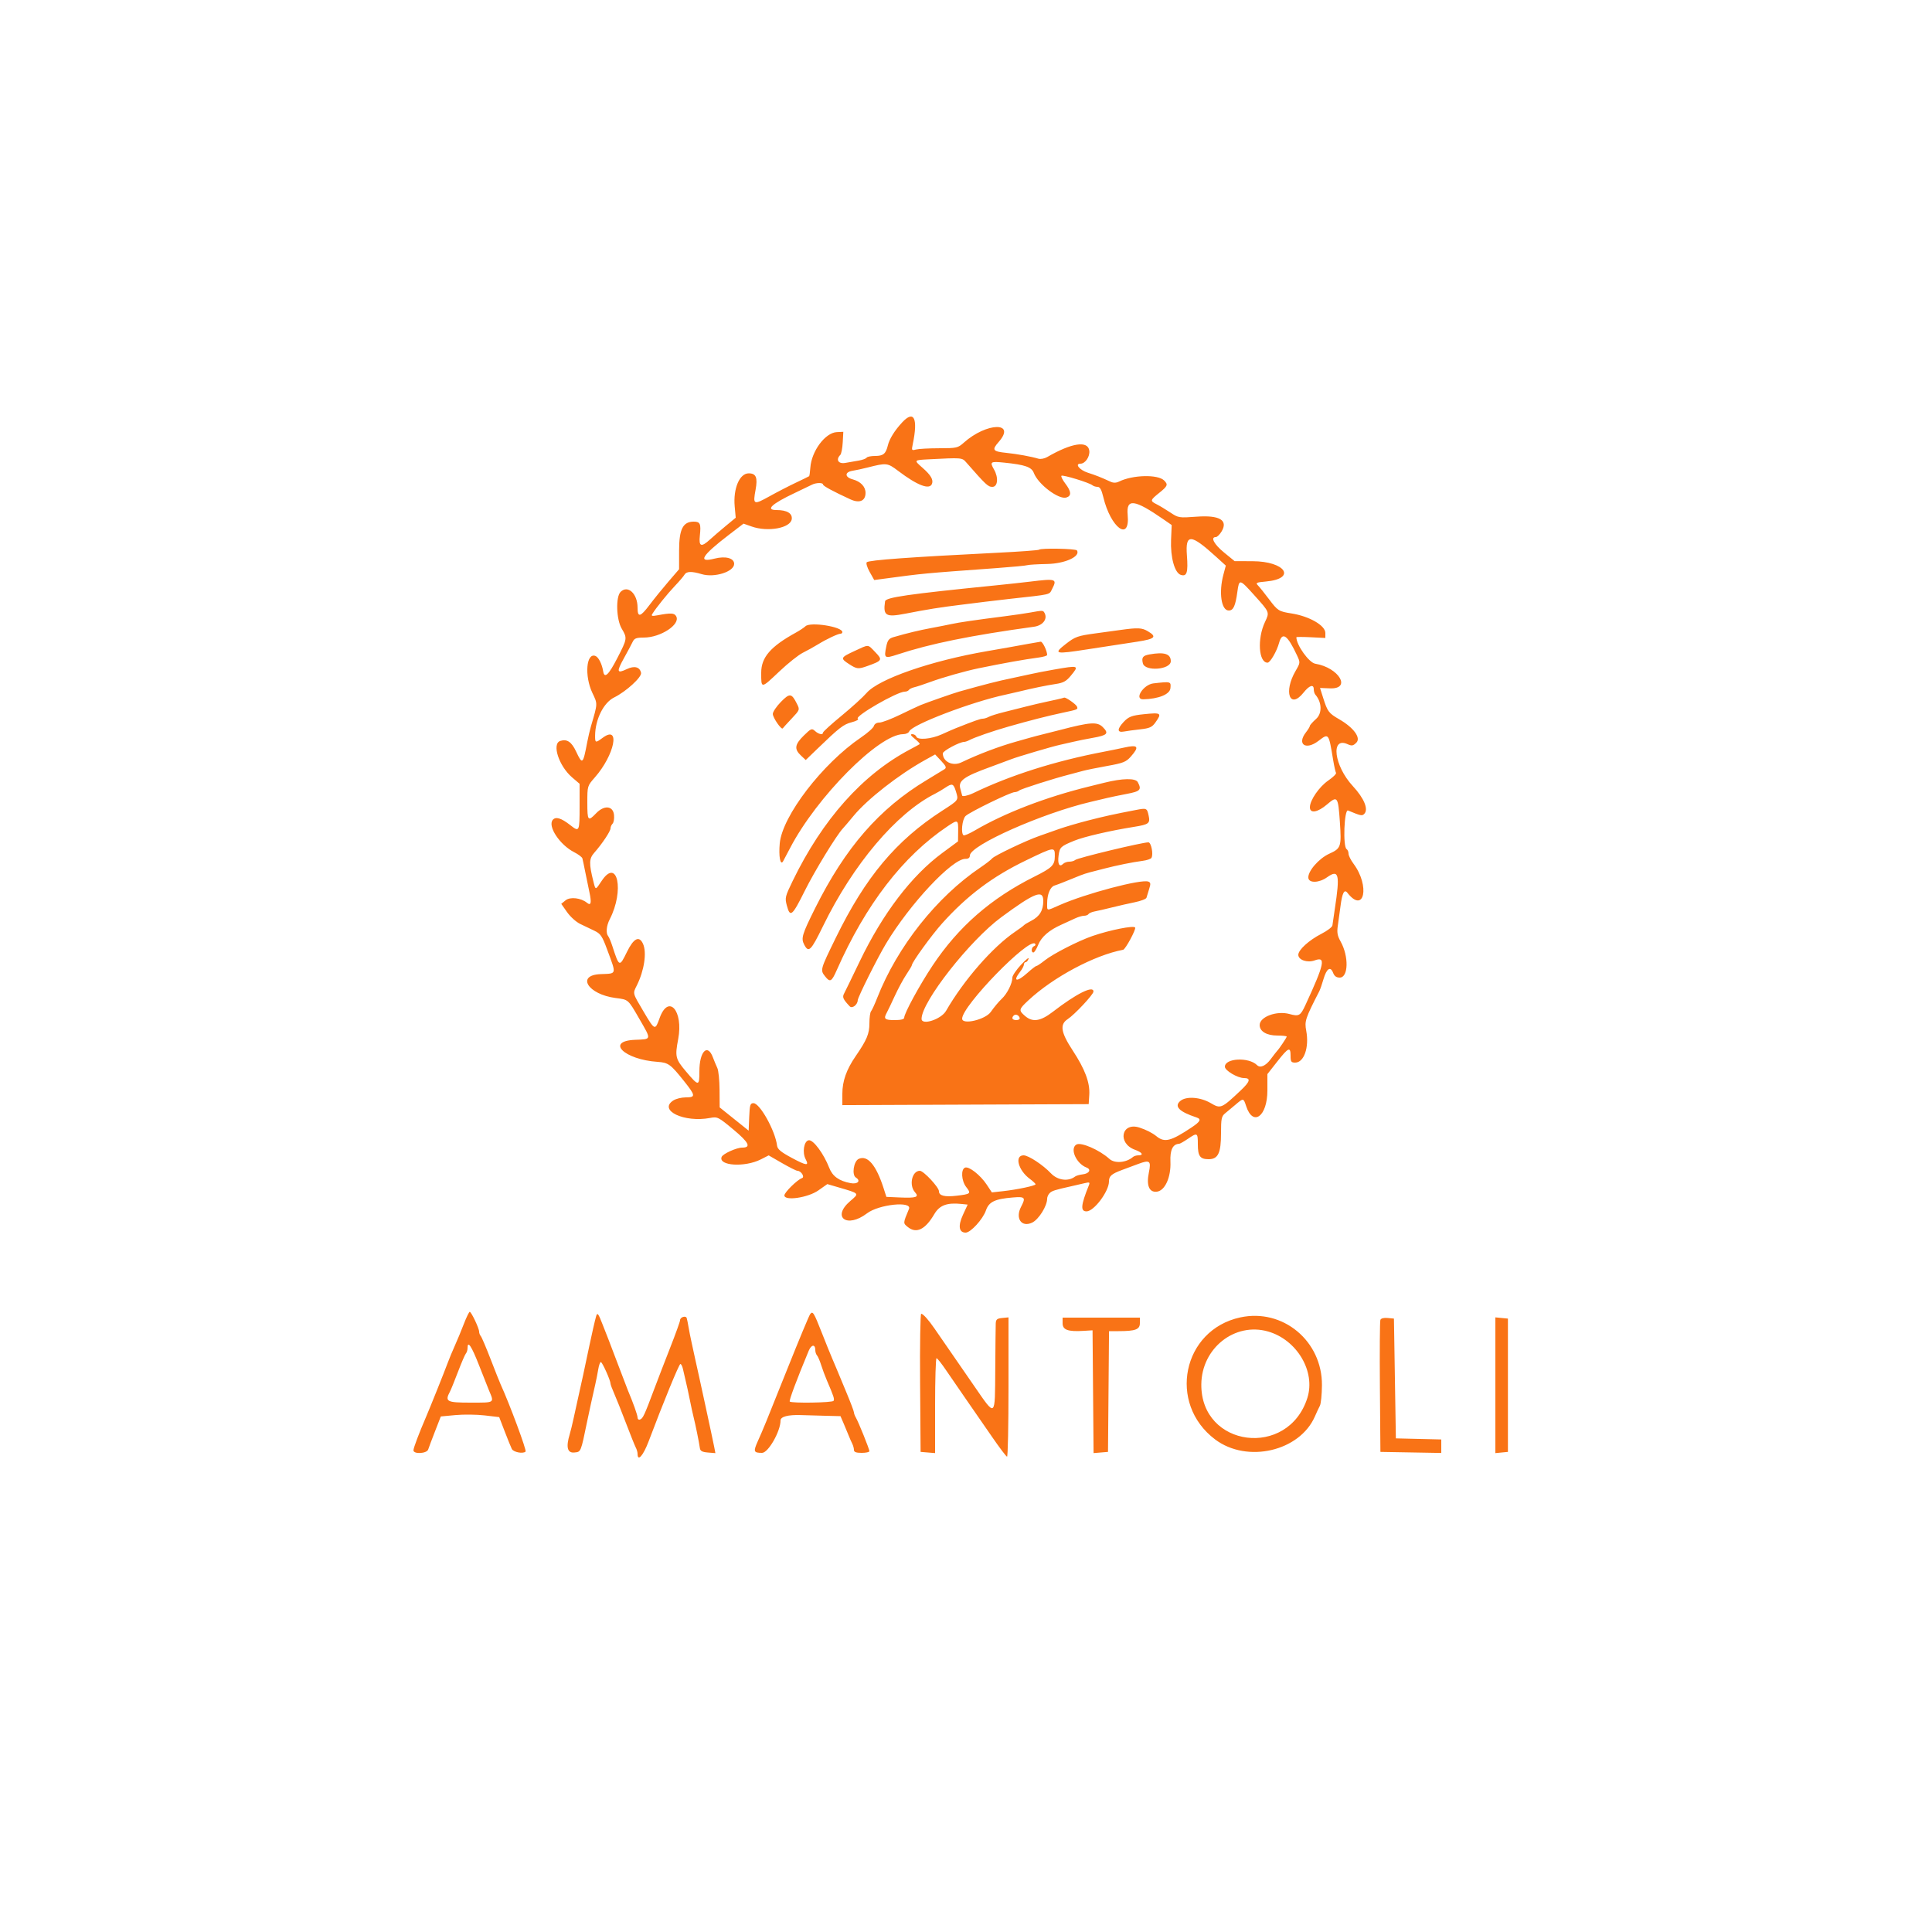 <svg id="svg" version="1.1" xmlns="http://www.w3.org/2000/svg" xmlns:xlink="http://www.w3.org/1999/xlink" width="400" height="400" viewBox="0, 0, 400,400"><g id="svgg"><path id="path0" d="M186.739 87.500 C 185.199 89.176,184.148 90.872,183.826 92.198 C 183.398 93.964,182.873 94.400,181.175 94.400 C 180.335 94.400,179.548 94.560,179.427 94.756 C 179.306 94.951,178.576 95.221,177.804 95.356 C 177.032 95.490,175.770 95.710,175.000 95.844 C 173.562 96.094,172.994 95.168,173.979 94.180 C 174.187 93.971,174.412 92.810,174.479 91.600 L 174.600 89.400 173.260 89.463 C 170.857 89.577,168.017 93.387,167.772 96.824 C 167.707 97.734,167.597 98.528,167.527 98.588 C 167.457 98.648,166.230 99.249,164.800 99.924 C 163.370 100.599,160.900 101.873,159.311 102.756 C 156.009 104.590,155.857 104.520,156.431 101.418 C 156.902 98.868,156.542 98.000,155.013 98.000 C 153.111 98.000,151.776 101.152,152.111 104.853 L 152.323 107.190 150.262 108.893 C 149.128 109.830,147.660 111.091,147.000 111.696 C 145.176 113.368,144.648 113.169,144.896 110.900 C 145.165 108.447,144.971 108.000,143.636 108.000 C 141.396 108.000,140.605 109.551,140.600 113.957 L 140.596 117.854 138.383 120.427 C 137.165 121.842,135.391 124.033,134.439 125.296 C 132.564 127.785,132.000 127.900,132.000 125.795 C 132.000 122.912,129.982 121.046,128.484 122.545 C 127.451 123.578,127.594 128.246,128.718 130.150 C 129.891 132.140,129.878 132.227,127.791 136.284 C 126.006 139.751,125.134 140.567,124.883 139.000 C 124.639 137.476,123.924 136.056,123.274 135.807 C 121.377 135.079,120.976 139.931,122.642 143.452 C 123.758 145.811,123.770 145.517,122.343 150.400 C 122.117 151.170,121.779 152.610,121.591 153.600 C 120.700 158.290,120.585 158.389,119.280 155.604 C 118.333 153.585,117.398 152.956,116.000 153.400 C 114.203 153.970,115.705 158.600,118.449 160.949 L 120.000 162.277 120.000 166.872 C 120.000 172.235,119.959 172.318,118.053 170.821 C 116.188 169.358,115.047 169.020,114.439 169.753 C 113.347 171.068,115.898 174.919,118.862 176.432 C 119.730 176.874,120.501 177.453,120.576 177.718 C 120.651 177.983,120.907 179.190,121.144 180.400 C 121.382 181.610,121.782 183.555,122.033 184.722 C 122.513 186.950,122.359 187.591,121.510 186.899 C 120.272 185.889,118.044 185.636,117.103 186.398 L 116.200 187.130 117.408 188.850 C 118.073 189.796,119.288 190.892,120.108 191.285 C 120.929 191.678,122.258 192.315,123.063 192.700 C 124.350 193.316,124.666 193.783,125.707 196.600 C 127.664 201.897,127.758 201.544,124.343 201.682 C 119.218 201.888,121.730 205.886,127.449 206.625 C 130.139 206.972,130.009 206.859,132.361 210.932 C 134.912 215.350,134.953 215.143,131.500 215.282 C 125.294 215.534,129.218 219.381,136.158 219.848 C 138.374 219.998,138.846 220.343,141.644 223.857 C 144.023 226.844,144.059 227.200,141.986 227.200 C 141.098 227.200,139.928 227.491,139.386 227.846 C 136.253 229.898,141.661 232.466,147.000 231.462 C 148.551 231.170,148.700 231.244,151.865 233.880 C 155.066 236.547,155.575 237.600,153.664 237.600 C 152.482 237.600,149.653 238.884,149.404 239.534 C 148.695 241.381,154.230 241.719,157.538 240.031 L 159.148 239.210 161.914 240.805 C 163.435 241.682,164.865 242.400,165.091 242.400 C 165.864 242.400,166.682 243.703,166.043 243.917 C 165.074 244.243,162.400 246.868,162.400 247.493 C 162.400 248.694,167.286 247.976,169.438 246.458 L 171.289 245.154 173.545 245.813 C 178.042 247.128,177.950 247.023,176.032 248.666 C 172.117 252.017,175.351 254.383,179.508 251.209 C 181.945 249.349,188.894 248.621,188.194 250.300 C 186.950 253.280,186.954 253.232,187.944 254.035 C 189.715 255.469,191.557 254.581,193.426 251.391 C 194.519 249.527,196.054 248.951,199.083 249.268 L 200.345 249.400 199.368 251.518 C 198.314 253.804,198.528 255.200,199.933 255.200 C 200.963 255.200,203.490 252.438,204.118 250.625 C 204.743 248.818,205.953 248.233,209.700 247.924 C 212.235 247.715,212.413 247.917,211.402 249.854 C 210.150 252.256,211.498 254.178,213.699 253.129 C 215.054 252.483,216.800 249.694,216.800 248.176 C 216.800 247.828,217.028 247.315,217.307 247.036 C 217.796 246.546,218.348 246.370,221.800 245.600 C 222.680 245.404,223.924 245.117,224.565 244.962 C 225.599 244.713,225.696 244.768,225.424 245.441 C 223.775 249.525,223.664 250.800,224.957 250.800 C 226.493 250.800,229.600 246.659,229.600 244.611 C 229.600 243.496,230.108 243.048,232.303 242.231 C 233.236 241.884,234.748 241.321,235.661 240.981 C 238.060 240.087,238.359 240.326,237.864 242.741 C 237.313 245.431,237.920 246.908,239.503 246.726 C 241.197 246.531,242.462 243.744,242.325 240.510 C 242.222 238.085,242.815 236.864,244.121 236.813 C 244.298 236.806,245.105 236.350,245.914 235.800 C 247.910 234.444,248.000 234.492,248.000 236.920 C 248.000 239.367,248.459 240.000,250.234 240.000 C 252.199 240.000,252.800 238.737,252.800 234.610 C 252.800 231.600,252.902 231.109,253.657 230.496 C 254.128 230.113,255.097 229.305,255.810 228.700 C 257.443 227.314,257.444 227.314,258.009 229.027 C 259.431 233.337,262.400 231.134,262.400 225.769 L 262.400 222.383 264.437 219.791 C 266.765 216.829,267.200 216.641,267.200 218.600 C 267.200 219.809,267.330 220.000,268.154 220.000 C 269.989 220.000,271.083 216.846,270.441 213.407 C 270.068 211.409,270.240 210.887,273.158 205.200 C 273.327 204.870,273.714 203.750,274.017 202.710 C 274.660 200.508,275.461 199.982,276.003 201.408 C 276.265 202.096,276.684 202.400,277.372 202.400 C 279.179 202.400,279.286 198.001,277.554 194.918 C 276.886 193.729,276.771 193.057,276.986 191.613 C 277.135 190.616,277.383 188.810,277.538 187.600 C 277.885 184.880,278.325 184.027,278.961 184.839 C 282.448 189.293,283.679 183.448,280.228 178.822 C 279.663 178.065,279.200 177.130,279.200 176.746 C 279.200 176.362,279.020 175.936,278.800 175.800 C 278.003 175.307,278.297 167.471,279.100 167.806 C 281.743 168.909,281.997 168.963,282.445 168.515 C 283.380 167.580,282.445 165.294,280.083 162.743 C 276.200 158.549,275.437 152.449,278.998 154.072 C 279.881 154.474,280.150 154.428,280.816 153.762 C 281.814 152.764,280.264 150.647,277.271 148.920 C 275.103 147.669,274.843 147.323,273.956 144.517 L 273.297 142.434 275.349 142.517 C 279.881 142.700,277.221 138.230,272.313 137.415 C 271.008 137.199,268.400 133.546,268.400 131.935 C 268.400 131.852,269.750 131.853,271.400 131.936 L 274.400 132.087 274.400 131.049 C 274.400 129.499,271.091 127.589,267.400 127.009 C 264.755 126.593,264.539 126.457,262.755 124.085 C 261.811 122.828,260.771 121.530,260.444 121.200 C 259.918 120.668,260.100 120.577,262.064 120.400 C 268.524 119.816,266.163 116.208,259.309 116.190 L 255.619 116.180 253.429 114.390 C 251.370 112.707,250.560 111.200,251.714 111.200 C 251.996 111.200,252.546 110.661,252.935 110.003 C 254.300 107.692,252.483 106.626,247.772 106.971 C 244.097 107.241,243.975 107.222,242.306 106.111 C 241.368 105.487,240.105 104.726,239.500 104.420 C 238.074 103.700,238.101 103.575,240.000 102.048 C 241.759 100.635,241.878 100.335,241.020 99.477 C 239.726 98.183,234.554 98.305,231.700 99.696 C 231.071 100.003,230.529 100.011,229.900 99.721 C 227.907 98.804,226.920 98.414,225.200 97.861 C 223.510 97.318,222.453 96.000,223.709 96.000 C 224.678 96.000,225.669 94.550,225.530 93.335 C 225.282 91.168,221.921 91.667,216.800 94.631 C 216.250 94.949,215.440 95.102,215.000 94.970 C 213.492 94.519,210.599 93.991,208.400 93.766 C 205.514 93.471,205.299 93.171,206.769 91.496 C 210.466 87.286,204.274 87.427,199.532 91.661 C 198.319 92.744,198.067 92.800,194.428 92.805 C 192.323 92.808,190.171 92.926,189.646 93.066 C 188.742 93.308,188.706 93.250,188.977 91.961 C 190.110 86.557,189.226 84.793,186.739 87.500 M200.018 95.700 C 204.144 100.404,204.566 100.800,205.455 100.800 C 206.584 100.800,206.767 98.891,205.800 97.200 C 204.887 95.603,205.051 95.492,207.900 95.781 C 212.232 96.221,213.578 96.689,214.043 97.920 C 214.932 100.273,219.217 103.502,220.788 103.004 C 221.881 102.657,221.810 101.751,220.560 100.111 C 219.987 99.361,219.628 98.639,219.760 98.506 C 220.023 98.244,225.563 99.940,226.180 100.472 C 226.389 100.652,226.866 100.800,227.240 100.800 C 227.730 100.800,228.060 101.387,228.422 102.900 C 229.956 109.321,234.003 112.278,233.472 106.591 C 233.149 103.136,234.865 103.353,240.895 107.531 L 242.584 108.700 242.457 111.742 C 242.305 115.393,243.199 118.619,244.476 119.024 C 245.734 119.423,246.007 118.540,245.736 114.957 C 245.394 110.436,246.534 110.498,251.796 115.287 L 253.792 117.103 253.296 118.957 C 252.300 122.680,252.852 126.400,254.400 126.400 C 255.355 126.400,255.782 125.471,256.188 122.500 C 256.553 119.829,256.639 119.846,259.647 123.189 C 262.911 126.818,262.870 126.714,261.889 128.804 C 260.266 132.263,260.587 137.200,262.434 137.200 C 262.976 137.200,264.339 134.857,264.820 133.100 C 265.478 130.697,266.568 131.459,268.539 135.698 C 269.225 137.173,269.221 137.223,268.242 138.898 C 265.693 143.264,267.041 146.962,269.883 143.400 C 271.100 141.875,272.000 141.586,272.000 142.720 C 272.000 143.116,272.149 143.611,272.330 143.820 C 273.700 145.395,273.769 147.694,272.481 148.845 C 271.776 149.474,271.196 150.126,271.191 150.294 C 271.186 150.462,270.830 151.050,270.400 151.600 C 268.449 154.094,270.326 155.412,272.964 153.400 C 275.113 151.761,275.083 151.721,276.012 157.337 C 276.225 158.623,276.493 159.827,276.608 160.013 C 276.723 160.198,276.007 160.907,275.018 161.588 C 273.119 162.894,271.200 165.683,271.200 167.135 C 271.200 168.488,272.799 168.220,274.765 166.537 C 276.910 164.701,277.047 164.891,277.410 170.215 C 277.757 175.308,277.639 175.659,275.211 176.756 C 273.024 177.745,270.693 180.462,270.885 181.799 C 271.040 182.876,273.126 182.792,274.739 181.644 C 277.196 179.894,277.464 180.980,276.356 188.200 C 276.120 189.740,275.898 191.270,275.862 191.600 C 275.826 191.930,274.808 192.707,273.599 193.327 C 271.004 194.658,268.800 196.661,268.800 197.688 C 268.800 198.750,270.686 199.394,272.183 198.842 C 274.556 197.968,274.239 199.502,270.272 208.088 C 269.245 210.313,268.940 210.484,266.970 209.941 C 264.324 209.210,260.800 210.515,260.800 212.226 C 260.800 213.545,262.250 214.400,264.489 214.400 C 265.540 214.400,266.400 214.497,266.400 214.616 C 266.400 214.824,264.813 217.190,264.398 217.600 C 264.286 217.710,263.692 218.475,263.077 219.300 C 262.040 220.692,260.915 221.181,260.259 220.526 C 258.552 218.819,253.600 219.064,253.600 220.856 C 253.600 221.649,256.220 223.200,257.560 223.200 C 259.013 223.200,258.826 223.921,256.904 225.736 C 252.889 229.528,252.723 229.599,250.667 228.386 C 248.560 227.143,245.634 226.920,244.412 227.910 C 243.020 229.037,244.094 230.159,247.700 231.345 C 248.784 231.701,248.546 232.197,246.700 233.426 C 242.374 236.307,241.098 236.620,239.400 235.222 C 238.605 234.568,237.245 233.879,235.896 233.447 C 232.164 232.253,231.287 236.712,234.990 238.051 C 236.499 238.596,236.861 239.200,235.680 239.200 C 235.284 239.200,234.789 239.349,234.580 239.530 C 233.194 240.735,230.787 240.937,229.692 239.940 C 227.633 238.065,223.778 236.396,222.843 236.974 C 221.457 237.830,222.823 240.909,224.951 241.726 C 225.996 242.127,225.524 242.978,224.169 243.135 C 223.526 243.210,222.820 243.410,222.600 243.581 C 221.183 244.679,218.964 244.387,217.580 242.920 C 215.940 241.180,212.932 239.200,211.929 239.200 C 209.996 239.200,210.806 242.293,213.203 244.065 C 213.861 244.552,214.400 245.059,214.400 245.193 C 214.400 245.493,210.555 246.303,207.577 246.629 L 205.355 246.873 204.293 245.269 C 202.984 243.291,200.616 241.431,199.804 241.743 C 198.902 242.089,199.047 244.498,200.046 245.767 C 201.106 247.115,200.992 247.217,198.042 247.565 C 195.569 247.857,194.400 247.559,194.400 246.636 C 194.400 245.817,191.211 242.400,190.446 242.400 C 188.810 242.400,188.141 245.409,189.454 246.860 C 190.352 247.852,189.678 248.073,186.218 247.920 L 183.516 247.800 182.938 246.000 C 181.393 241.197,179.613 239.101,177.784 239.935 C 176.744 240.408,176.315 243.253,177.200 243.800 C 178.294 244.476,177.576 245.232,176.102 244.955 C 173.716 244.508,172.366 243.541,171.688 241.796 C 170.547 238.857,168.386 235.945,167.447 236.079 C 166.443 236.222,166.056 238.611,166.809 240.017 C 167.563 241.426,166.986 241.366,163.922 239.721 C 161.660 238.506,160.973 237.931,160.881 237.176 C 160.508 234.118,157.326 228.400,155.998 228.400 C 155.330 228.400,155.220 228.753,155.118 231.244 L 155.000 234.087 152.000 231.682 L 149.000 229.277 148.977 225.656 C 148.964 223.665,148.758 221.622,148.517 221.118 C 148.277 220.613,147.861 219.615,147.592 218.900 C 146.482 215.949,144.800 217.701,144.800 221.807 C 144.800 224.953,144.662 224.954,142.012 221.817 C 139.843 219.249,139.725 218.760,140.408 215.160 C 141.529 209.246,138.399 205.688,136.564 210.791 C 135.624 213.407,135.578 213.388,133.215 209.388 C 130.925 205.509,130.986 205.751,131.844 204.032 C 133.388 200.937,133.945 197.194,133.127 195.401 C 132.338 193.668,131.190 194.247,129.809 197.074 C 128.240 200.285,128.205 200.271,126.755 195.800 C 126.470 194.920,126.093 194.029,125.918 193.820 C 125.409 193.212,125.549 191.659,126.231 190.339 C 129.310 184.386,127.839 177.433,124.553 182.400 C 123.264 184.347,123.317 184.344,122.855 182.500 C 121.922 178.772,121.951 177.779,123.031 176.557 C 124.659 174.714,126.400 172.104,126.400 171.508 C 126.400 171.207,126.593 170.767,126.829 170.531 C 127.065 170.295,127.200 169.494,127.129 168.751 C 126.944 166.816,125.094 166.632,123.418 168.382 C 121.735 170.138,121.600 169.973,121.600 166.161 C 121.600 162.742,121.609 162.713,123.138 160.975 C 127.254 156.300,128.519 149.987,124.787 152.746 C 123.281 153.860,123.198 153.836,123.210 152.300 C 123.237 148.942,124.969 145.470,127.151 144.400 C 129.604 143.197,132.897 140.193,132.724 139.316 C 132.480 138.079,131.352 137.779,129.772 138.533 C 127.712 139.515,127.604 139.102,129.181 136.270 C 129.938 134.911,130.746 133.396,130.978 132.903 C 131.328 132.159,131.725 132.006,133.304 132.003 C 136.774 131.997,140.904 129.290,140.006 127.611 C 139.624 126.897,138.948 126.861,136.061 127.401 C 135.016 127.596,134.792 127.536,135.043 127.126 C 135.799 125.891,138.178 122.938,139.718 121.321 C 140.633 120.362,141.530 119.312,141.711 118.988 C 142.108 118.278,143.180 118.242,145.276 118.870 C 147.916 119.661,152.000 118.368,152.000 116.741 C 152.000 115.548,150.214 115.071,147.933 115.656 C 144.356 116.573,145.270 115.048,150.868 110.762 L 153.936 108.413 155.618 109.006 C 159.007 110.202,163.703 109.327,163.927 107.459 C 164.068 106.276,162.921 105.600,160.774 105.600 C 158.394 105.600,159.770 104.319,164.600 102.038 C 166.140 101.311,167.713 100.555,168.095 100.358 C 168.954 99.915,170.400 99.889,170.400 100.316 C 170.400 100.610,172.520 101.758,176.069 103.387 C 177.947 104.250,179.200 103.714,179.200 102.048 C 179.200 100.755,178.188 99.688,176.543 99.248 C 174.879 98.803,174.841 97.745,176.480 97.475 C 177.206 97.356,178.610 97.052,179.600 96.800 C 183.555 95.794,183.739 95.814,185.969 97.503 C 189.945 100.512,192.457 101.471,192.956 100.171 C 193.281 99.325,192.713 98.357,191.015 96.867 C 189.168 95.245,189.158 95.259,192.300 95.097 C 199.136 94.742,199.181 94.746,200.018 95.700 M215.123 113.810 C 215.008 113.926,211.243 114.204,206.757 114.428 C 188.404 115.345,179.929 115.959,179.455 116.406 C 179.265 116.584,179.534 117.486,180.053 118.409 L 180.997 120.088 182.998 119.820 C 191.364 118.699,190.827 118.749,206.400 117.613 C 209.590 117.381,212.415 117.112,212.679 117.016 C 212.942 116.920,214.808 116.808,216.826 116.767 C 220.500 116.693,223.748 115.210,222.975 113.960 C 222.742 113.583,215.488 113.445,215.123 113.810 M213.200 120.428 C 211.770 120.603,208.620 120.945,206.200 121.188 C 187.926 123.021,183.363 123.679,183.244 124.500 C 182.806 127.500,183.381 127.847,187.467 127.050 C 192.068 126.153,194.645 125.740,198.800 125.233 C 200.670 125.004,203.010 124.713,204.000 124.584 C 204.990 124.456,207.240 124.192,209.000 123.998 C 217.887 123.016,217.192 123.176,217.819 121.963 C 218.918 119.838,218.672 119.756,213.200 120.428 M213.200 126.835 C 212.210 127.013,209.870 127.354,208.000 127.592 C 201.893 128.369,198.628 128.846,197.000 129.199 C 196.120 129.390,194.230 129.763,192.800 130.027 C 190.362 130.478,187.775 131.101,185.013 131.905 C 184.051 132.185,183.764 132.547,183.500 133.814 C 182.985 136.296,183.120 136.396,185.800 135.512 C 192.632 133.260,200.882 131.582,214.079 129.760 C 215.968 129.499,216.991 128.080,216.206 126.810 C 215.929 126.361,215.823 126.362,213.200 126.835 M166.769 129.653 C 166.448 129.954,165.559 130.544,164.793 130.965 C 159.533 133.856,157.600 136.090,157.600 139.278 C 157.600 142.641,157.514 142.648,161.400 138.974 C 163.160 137.310,165.320 135.593,166.200 135.157 C 167.080 134.722,168.520 133.923,169.400 133.383 C 171.166 132.297,173.503 131.200,174.049 131.200 C 174.242 131.200,174.400 131.049,174.400 130.864 C 174.400 129.751,167.783 128.701,166.769 129.653 M232.000 130.423 C 230.790 130.592,228.450 130.912,226.800 131.136 C 223.133 131.634,222.597 131.824,220.700 133.300 C 218.000 135.401,218.368 135.493,225.200 134.429 C 226.630 134.207,228.970 133.847,230.400 133.630 C 231.830 133.413,234.119 133.062,235.486 132.850 C 239.164 132.280,239.598 131.844,237.638 130.686 C 236.416 129.964,235.583 129.925,232.000 130.423 M213.000 133.279 C 209.978 133.835,207.281 134.315,204.400 134.808 C 192.785 136.797,181.898 140.575,179.406 143.483 C 178.691 144.317,176.372 146.426,174.253 148.168 C 172.134 149.911,170.400 151.486,170.400 151.668 C 170.400 152.214,169.512 152.044,168.748 151.353 C 168.081 150.749,167.925 150.812,166.417 152.291 C 164.544 154.126,164.402 155.087,165.809 156.409 L 166.818 157.357 169.109 155.145 C 173.805 150.612,174.623 149.976,176.333 149.535 C 177.320 149.281,177.868 148.966,177.606 148.804 C 176.841 148.331,185.740 143.200,187.323 143.200 C 187.669 143.200,188.051 143.041,188.170 142.848 C 188.290 142.654,188.796 142.403,189.294 142.289 C 189.792 142.175,191.280 141.685,192.600 141.199 C 195.129 140.268,199.909 138.912,202.600 138.362 C 208.120 137.234,211.883 136.561,215.100 136.126 C 216.035 135.999,216.800 135.766,216.800 135.608 C 216.800 134.747,215.856 132.808,215.461 132.855 C 215.207 132.885,214.100 133.076,213.000 133.279 M176.900 134.794 C 174.003 136.134,173.938 136.294,175.799 137.500 C 177.400 138.537,177.699 138.567,179.600 137.886 C 182.680 136.782,182.768 136.626,181.222 135.026 C 179.591 133.339,179.996 133.361,176.900 134.794 M238.000 135.488 C 236.602 135.739,236.315 136.124,236.621 137.342 C 237.057 139.078,242.400 138.660,242.400 136.890 C 242.400 135.370,241.053 134.941,238.000 135.488 M218.200 138.631 C 216.440 138.939,214.280 139.358,213.400 139.563 C 212.520 139.767,210.720 140.156,209.400 140.427 C 206.636 140.994,203.772 141.725,198.600 143.184 C 197.392 143.524,192.087 145.379,190.600 145.981 C 190.160 146.159,188.270 147.047,186.400 147.955 C 184.530 148.864,182.578 149.605,182.063 149.603 C 181.507 149.601,181.047 149.885,180.934 150.300 C 180.829 150.685,179.631 151.754,178.271 152.676 C 170.282 158.096,161.950 168.956,161.437 174.620 C 161.198 177.258,161.544 179.217,162.101 178.373 C 162.164 178.278,162.824 177.030,163.568 175.600 C 169.082 165.003,181.993 152.000,187.001 152.000 C 187.564 152.000,188.124 151.742,188.245 151.426 C 188.777 150.041,201.248 145.286,208.200 143.818 C 208.860 143.678,210.030 143.410,210.800 143.222 C 213.793 142.492,216.683 141.894,218.558 141.617 C 220.112 141.388,220.749 141.047,221.647 139.964 C 223.490 137.742,223.427 137.718,218.200 138.631 M238.800 141.489 C 236.720 141.727,234.741 144.831,236.700 144.783 C 239.889 144.703,242.201 143.759,242.325 142.486 C 242.462 141.084,242.422 141.073,238.800 141.489 M161.672 145.326 C 160.753 146.263,160.001 147.383,160.002 147.815 C 160.004 148.593,161.803 151.191,162.064 150.793 C 162.139 150.678,162.968 149.768,163.908 148.770 C 165.600 146.970,165.610 146.943,164.999 145.719 C 163.892 143.500,163.509 143.454,161.672 145.326 M219.800 144.587 C 219.580 144.654,218.320 144.937,217.000 145.215 C 215.680 145.492,213.610 145.975,212.400 146.288 C 211.190 146.601,209.120 147.123,207.800 147.448 C 206.480 147.774,205.087 148.211,204.705 148.420 C 204.323 148.629,203.762 148.800,203.459 148.800 C 202.983 148.800,201.757 149.234,197.800 150.803 C 197.360 150.978,196.100 151.531,195.000 152.032 C 192.813 153.029,189.959 153.276,189.697 152.491 C 189.607 152.221,189.233 152.001,188.867 152.002 C 188.391 152.003,188.544 152.280,189.400 152.966 C 190.060 153.495,190.510 153.993,190.400 154.073 C 190.290 154.152,189.390 154.645,188.400 155.167 C 178.585 160.349,170.314 169.622,164.110 182.401 C 162.546 185.622,162.482 185.892,162.912 187.501 C 163.584 190.019,164.022 189.662,166.588 184.500 C 168.660 180.333,173.191 172.913,174.518 171.512 C 174.785 171.231,175.780 170.060,176.729 168.911 C 179.595 165.444,186.082 160.375,191.503 157.367 L 193.606 156.200 194.861 157.540 C 195.869 158.617,196.006 158.953,195.558 159.250 C 195.251 159.452,193.584 160.469,191.853 161.509 C 182.055 167.396,175.029 175.469,168.759 188.044 C 166.061 193.455,165.818 194.264,166.496 195.568 C 167.419 197.343,167.891 196.881,170.388 191.760 C 176.650 178.918,185.587 168.357,193.600 164.331 C 194.150 164.055,195.078 163.507,195.662 163.114 C 197.147 162.115,197.405 162.201,197.916 163.866 C 198.478 165.699,198.540 165.613,195.081 167.845 C 185.513 174.019,179.193 181.571,173.023 194.200 C 169.808 200.780,169.794 200.830,170.825 202.141 C 171.850 203.444,172.171 203.275,173.231 200.876 C 179.245 187.262,186.964 177.241,196.193 171.066 C 198.325 169.639,198.404 169.676,198.375 172.100 L 198.349 174.200 195.093 176.600 C 188.724 181.295,182.758 189.126,177.998 199.041 C 176.424 202.318,174.961 205.329,174.745 205.731 C 174.357 206.457,174.560 206.908,175.920 208.347 C 176.429 208.885,177.548 208.040,177.587 207.089 C 177.614 206.429,181.677 198.301,183.466 195.325 C 188.420 187.090,197.161 177.769,199.886 177.816 C 200.495 177.826,200.800 177.598,200.800 177.133 C 200.800 175.026,215.751 168.382,225.800 166.022 C 226.900 165.764,228.430 165.401,229.200 165.216 C 229.970 165.030,231.815 164.648,233.300 164.366 C 236.103 163.834,236.407 163.508,235.567 161.938 C 235.102 161.069,232.400 161.118,228.600 162.065 C 227.720 162.284,226.325 162.629,225.500 162.832 C 216.515 165.038,208.053 168.295,201.800 171.953 C 200.700 172.596,199.665 173.040,199.500 172.938 C 198.904 172.570,199.196 169.661,199.900 168.957 C 200.701 168.156,209.237 164.000,210.081 164.000 C 210.389 164.000,210.811 163.849,211.020 163.664 C 211.388 163.339,218.148 161.183,221.400 160.354 C 222.280 160.129,223.540 159.793,224.200 159.607 C 224.860 159.421,227.110 158.963,229.200 158.589 C 232.524 157.995,233.138 157.755,234.100 156.670 C 235.973 154.559,235.649 154.122,232.706 154.784 C 231.768 154.995,229.920 155.373,228.600 155.625 C 218.441 157.562,209.155 160.507,201.439 164.238 C 200.411 164.735,199.200 164.984,199.200 164.697 C 199.200 164.641,199.031 164.006,198.825 163.287 C 198.356 161.652,199.536 160.797,205.000 158.810 C 206.980 158.090,208.960 157.354,209.400 157.174 C 210.499 156.726,217.925 154.532,219.400 154.219 C 220.060 154.079,221.320 153.792,222.200 153.581 C 223.080 153.369,224.880 153.007,226.200 152.775 C 229.291 152.232,229.644 151.862,228.325 150.543 C 227.184 149.402,225.735 149.495,219.600 151.101 C 218.390 151.418,216.770 151.828,216.000 152.012 C 215.230 152.196,213.925 152.539,213.100 152.773 C 212.275 153.008,211.015 153.365,210.300 153.567 C 206.735 154.573,202.545 156.164,199.039 157.844 C 197.240 158.705,195.199 157.711,195.201 155.974 C 195.201 155.463,198.682 153.600,199.637 153.600 C 199.842 153.600,200.323 153.434,200.705 153.232 C 201.796 152.654,205.518 151.364,208.800 150.428 C 213.218 149.166,216.926 148.219,220.000 147.566 C 223.184 146.890,223.206 146.881,222.981 146.294 C 222.800 145.823,220.706 144.348,220.338 144.432 C 220.262 144.449,220.020 144.519,219.800 144.587 M236.800 147.872 C 234.315 148.127,233.642 148.389,232.612 149.501 C 231.252 150.967,231.286 151.723,232.700 151.457 C 233.305 151.343,234.832 151.136,236.093 150.997 C 238.004 150.786,238.519 150.556,239.193 149.610 C 240.612 147.618,240.446 147.497,236.800 147.872 M235.200 167.692 C 230.396 168.618,228.715 168.988,225.200 169.892 C 223.110 170.429,220.410 171.223,219.200 171.656 C 217.990 172.089,216.190 172.724,215.200 173.066 C 212.474 174.009,205.853 177.164,205.400 177.737 C 205.180 178.015,204.100 178.849,203.000 179.590 C 193.934 185.698,185.775 196.003,181.617 206.600 C 181.099 207.920,180.523 209.171,180.338 209.380 C 180.152 209.589,180.000 210.709,180.000 211.868 C 180.000 214.041,179.476 215.292,177.146 218.679 C 175.253 221.430,174.400 223.840,174.400 226.436 L 174.400 228.806 199.900 228.703 L 225.400 228.600 225.523 226.681 C 225.684 224.153,224.648 221.384,222.067 217.449 C 219.637 213.744,219.377 212.101,221.046 211.007 C 222.490 210.061,226.374 205.911,226.389 205.300 C 226.420 203.944,222.865 205.711,217.975 209.484 C 215.408 211.464,213.783 211.702,212.203 210.328 C 210.872 209.171,210.915 208.973,212.900 207.123 C 218.061 202.312,226.584 197.762,232.535 196.640 C 233.014 196.549,235.249 192.403,235.020 192.032 C 234.733 191.567,229.811 192.545,226.200 193.783 C 223.298 194.778,218.034 197.466,216.323 198.826 C 215.511 199.472,214.723 200.000,214.572 200.000 C 214.421 200.000,213.600 200.630,212.747 201.400 C 210.550 203.385,209.588 203.261,211.200 201.200 C 211.630 200.650,211.986 199.975,211.991 199.700 C 211.996 199.425,212.161 199.200,212.357 199.200 C 212.554 199.200,212.823 198.885,212.956 198.500 C 213.088 198.115,212.388 198.672,211.399 199.739 C 210.409 200.805,209.600 201.998,209.600 202.390 C 209.600 203.599,208.523 205.751,207.392 206.800 C 206.800 207.350,205.785 208.565,205.138 209.500 C 204.027 211.106,199.195 212.246,199.201 210.900 C 199.215 208.232,213.035 194.033,214.299 195.387 C 214.465 195.565,214.375 195.790,214.100 195.888 C 213.532 196.091,213.411 197.200,213.957 197.200 C 214.153 197.200,214.595 196.495,214.940 195.633 C 215.611 193.958,217.217 192.565,219.800 191.421 C 220.680 191.032,221.923 190.462,222.561 190.156 C 223.200 189.850,224.045 189.600,224.438 189.600 C 224.831 189.600,225.251 189.441,225.371 189.246 C 225.492 189.051,226.087 188.800,226.695 188.688 C 227.303 188.576,228.880 188.212,230.200 187.880 C 231.520 187.548,233.647 187.064,234.926 186.804 C 236.205 186.544,237.303 186.122,237.365 185.866 C 237.428 185.609,237.674 184.805,237.913 184.077 C 238.268 182.996,238.239 182.713,237.754 182.527 C 236.275 181.960,224.789 185.000,219.390 187.387 C 216.573 188.633,216.800 188.665,216.800 187.026 C 216.800 185.183,217.432 183.629,218.294 183.353 C 218.682 183.229,219.405 182.964,219.900 182.764 C 220.395 182.564,221.250 182.220,221.800 182.000 C 222.350 181.780,223.205 181.435,223.700 181.233 C 224.195 181.032,225.050 180.754,225.600 180.615 C 226.150 180.477,227.500 180.128,228.600 179.841 C 231.143 179.177,234.553 178.488,236.568 178.229 C 237.430 178.119,238.249 177.844,238.388 177.620 C 238.834 176.899,238.348 174.400,237.762 174.400 C 236.452 174.400,223.073 177.620,222.620 178.044 C 222.411 178.240,221.862 178.400,221.400 178.400 C 220.938 178.400,220.360 178.600,220.115 178.845 C 219.336 179.624,218.934 178.895,219.170 177.135 C 219.405 175.395,219.586 175.223,222.400 174.066 C 224.407 173.240,229.833 171.981,234.791 171.191 C 237.865 170.701,238.166 170.466,237.810 168.844 C 237.471 167.302,237.395 167.269,235.200 167.692 M218.387 177.324 C 218.369 179.126,217.822 179.669,214.200 181.477 C 205.165 185.988,198.437 191.862,193.069 199.926 C 190.399 203.936,187.214 209.788,187.205 210.700 C 187.202 211.033,186.531 211.200,185.200 211.200 C 183.171 211.200,182.894 210.942,183.584 209.695 C 183.795 209.313,184.547 207.740,185.255 206.200 C 185.964 204.660,187.051 202.648,187.672 201.728 C 188.292 200.808,188.800 199.945,188.800 199.810 C 188.800 199.237,192.890 193.596,195.053 191.184 C 200.202 185.446,205.455 181.497,212.400 178.145 C 218.370 175.264,218.408 175.259,218.387 177.324 M216.000 186.511 C 216.000 188.514,215.247 189.750,213.476 190.658 C 212.774 191.018,212.110 191.422,212.000 191.557 C 211.890 191.692,211.069 192.298,210.175 192.904 C 205.529 196.052,199.538 202.915,195.861 209.300 C 194.853 211.049,190.800 212.363,190.800 210.940 C 190.800 207.426,200.774 194.712,207.307 189.899 C 214.224 184.803,216.000 184.111,216.000 186.511 M211.108 210.725 C 211.197 210.990,210.899 211.200,210.433 211.200 C 209.602 211.200,209.353 210.780,209.875 210.258 C 210.246 209.888,210.913 210.140,211.108 210.725 M96.036 274.100 C 95.509 275.475,94.667 277.506,94.166 278.614 C 93.665 279.721,92.994 281.341,92.674 282.214 C 92.042 283.939,89.025 291.466,88.191 293.400 C 86.766 296.702,85.600 299.794,85.600 300.269 C 85.600 301.116,88.373 300.963,88.651 300.100 C 88.775 299.715,89.414 298.019,90.071 296.331 L 91.265 293.262 94.305 292.977 C 95.978 292.821,98.698 292.852,100.350 293.046 L 103.354 293.400 104.509 296.400 C 105.144 298.050,105.802 299.670,105.972 300.000 C 106.317 300.670,108.322 301.045,108.817 300.531 C 109.069 300.270,105.484 290.622,103.642 286.600 C 103.440 286.160,102.511 283.820,101.577 281.400 C 100.643 278.980,99.726 276.829,99.539 276.620 C 99.353 276.411,99.200 276.004,99.200 275.716 C 99.200 275.020,97.583 271.600,97.254 271.600 C 97.112 271.600,96.564 272.725,96.036 274.100 M167.732 272.083 C 167.515 272.367,165.395 277.460,163.021 283.400 C 158.393 294.978,158.119 295.649,156.888 298.400 C 155.932 300.538,156.029 300.800,157.779 300.800 C 159.058 300.800,161.612 296.319,161.602 294.090 C 161.599 293.305,163.159 292.891,165.800 292.977 C 167.120 293.020,169.508 293.088,171.106 293.128 L 174.013 293.200 174.662 294.700 C 175.019 295.525,175.487 296.650,175.702 297.200 C 175.917 297.750,176.252 298.513,176.447 298.895 C 176.641 299.277,176.800 299.862,176.800 300.195 C 176.800 300.634,177.238 300.800,178.400 300.800 C 179.280 300.800,180.000 300.645,180.000 300.455 C 180.000 300.027,177.759 294.454,177.205 293.505 C 176.982 293.123,176.800 292.634,176.800 292.418 C 176.800 292.202,176.065 290.265,175.166 288.113 C 174.267 285.961,173.386 283.840,173.207 283.400 C 173.028 282.960,172.608 281.970,172.275 281.200 C 171.941 280.430,170.996 278.090,170.175 276.000 C 168.479 271.686,168.279 271.365,167.732 272.083 M123.427 272.500 C 123.199 273.267,122.490 276.354,121.981 278.800 C 121.028 283.371,120.370 286.418,119.648 289.600 C 119.423 290.590,119.028 292.390,118.770 293.600 C 118.512 294.810,118.143 296.322,117.950 296.960 C 117.149 299.613,117.465 300.864,118.900 300.725 C 120.301 300.590,120.230 300.763,121.583 294.200 C 121.968 292.332,122.725 288.877,123.249 286.600 C 123.451 285.720,123.727 284.325,123.861 283.500 C 123.995 282.675,124.238 282.000,124.399 282.000 C 124.694 282.000,126.400 285.800,126.400 286.458 C 126.400 286.651,126.740 287.572,127.155 288.504 C 127.571 289.437,128.665 292.180,129.586 294.600 C 130.507 297.020,131.427 299.313,131.630 299.695 C 131.834 300.077,132.000 300.662,132.000 300.995 C 132.000 302.706,133.175 301.380,134.299 298.400 C 137.342 290.325,140.595 282.400,140.865 282.400 C 141.041 282.400,141.287 282.895,141.412 283.500 C 141.537 284.105,141.797 285.230,141.990 286.000 C 142.183 286.770,142.554 288.480,142.816 289.800 C 143.078 291.120,143.431 292.740,143.600 293.400 C 143.966 294.824,144.746 298.668,144.899 299.800 C 144.982 300.417,145.362 300.629,146.560 300.728 L 148.114 300.855 147.860 299.528 C 147.720 298.797,147.444 297.480,147.246 296.600 C 147.048 295.720,146.487 293.110,146.000 290.800 C 145.513 288.490,144.944 285.880,144.737 285.000 C 144.529 284.120,144.190 282.590,143.982 281.600 C 143.775 280.610,143.422 278.990,143.199 278.000 C 142.976 277.010,142.690 275.570,142.563 274.800 C 142.436 274.030,142.264 273.178,142.181 272.907 C 142.000 272.313,140.799 272.693,140.801 273.343 C 140.802 273.594,139.885 276.140,138.762 279.000 C 137.640 281.860,136.182 285.640,135.522 287.400 C 133.374 293.135,133.111 293.696,132.471 293.910 C 132.212 293.996,132.000 293.806,132.000 293.487 C 132.000 292.986,131.123 290.522,129.977 287.800 C 129.792 287.360,128.898 285.020,127.990 282.600 C 127.083 280.180,126.191 277.840,126.009 277.400 C 125.827 276.960,125.280 275.565,124.793 274.300 C 123.875 271.916,123.677 271.656,123.427 272.500 M190.495 286.300 L 190.600 300.600 192.100 300.724 L 193.600 300.848 193.600 291.024 C 193.600 285.621,193.735 281.202,193.900 281.205 C 194.065 281.208,194.957 282.333,195.883 283.705 C 196.809 285.077,198.699 287.825,200.083 289.812 C 201.467 291.798,203.860 295.256,205.400 297.497 C 206.940 299.738,208.335 301.578,208.500 301.586 C 208.665 301.594,208.800 295.109,208.800 287.175 L 208.800 272.749 207.500 272.875 C 206.428 272.978,206.192 273.175,206.157 274.000 C 206.133 274.550,206.088 278.840,206.057 283.533 C 205.989 293.649,206.205 293.479,201.703 286.968 C 195.789 278.413,194.273 276.218,193.437 275.000 C 192.234 273.246,191.108 272.000,190.725 272.000 C 190.541 272.000,190.437 278.435,190.495 286.300 M256.800 272.752 C 244.825 275.331,241.679 290.582,251.586 298.027 C 258.215 303.007,269.111 300.476,272.250 293.227 C 272.589 292.442,273.047 291.463,273.267 291.051 C 273.487 290.640,273.680 288.727,273.695 286.802 C 273.767 277.638,265.609 270.854,256.800 272.752 M220.000 273.968 C 220.000 275.333,221.109 275.740,224.294 275.544 L 226.200 275.427 226.306 288.137 L 226.411 300.848 227.906 300.724 L 229.400 300.600 229.506 288.100 L 229.611 275.600 231.556 275.600 C 235.070 275.600,236.000 275.255,236.000 273.950 L 236.000 272.800 228.000 272.800 L 220.000 272.800 220.000 273.968 M285.792 273.277 C 285.680 273.568,285.636 279.834,285.694 287.203 L 285.800 300.600 292.100 300.710 L 298.400 300.820 298.400 299.423 L 298.400 298.025 293.700 297.913 L 289.000 297.800 288.800 285.400 L 288.600 273.000 287.297 272.874 C 286.489 272.797,285.918 272.949,285.792 273.277 M309.600 286.800 L 309.600 300.851 310.900 300.725 L 312.200 300.600 312.200 286.800 L 312.200 273.000 310.900 272.875 L 309.600 272.749 309.600 286.800 M262.554 275.675 C 268.520 277.395,272.401 283.946,270.684 289.400 C 266.717 302.008,248.586 299.697,248.720 286.600 C 248.796 279.111,255.662 273.688,262.554 275.675 M99.194 282.700 C 100.118 285.065,101.027 287.360,101.212 287.800 C 102.359 290.519,102.531 290.400,97.427 290.400 C 92.457 290.400,92.059 290.184,93.169 288.095 C 93.372 287.713,94.119 285.870,94.830 284.000 C 95.541 282.130,96.275 280.429,96.461 280.220 C 96.648 280.011,96.800 279.516,96.800 279.120 C 96.800 277.447,97.617 278.669,99.194 282.700 M168.800 279.544 C 168.800 279.927,168.958 280.411,169.152 280.620 C 169.345 280.829,169.730 281.720,170.007 282.600 C 170.283 283.480,170.820 284.920,171.198 285.800 C 172.618 289.101,172.804 289.669,172.581 290.030 C 172.339 290.422,163.891 290.558,163.509 290.176 C 163.322 289.989,164.911 285.732,167.431 279.671 C 167.988 278.331,168.800 278.255,168.800 279.544 " stroke="none" fill="#F97316" fill-rule="evenodd"></path></g></svg>